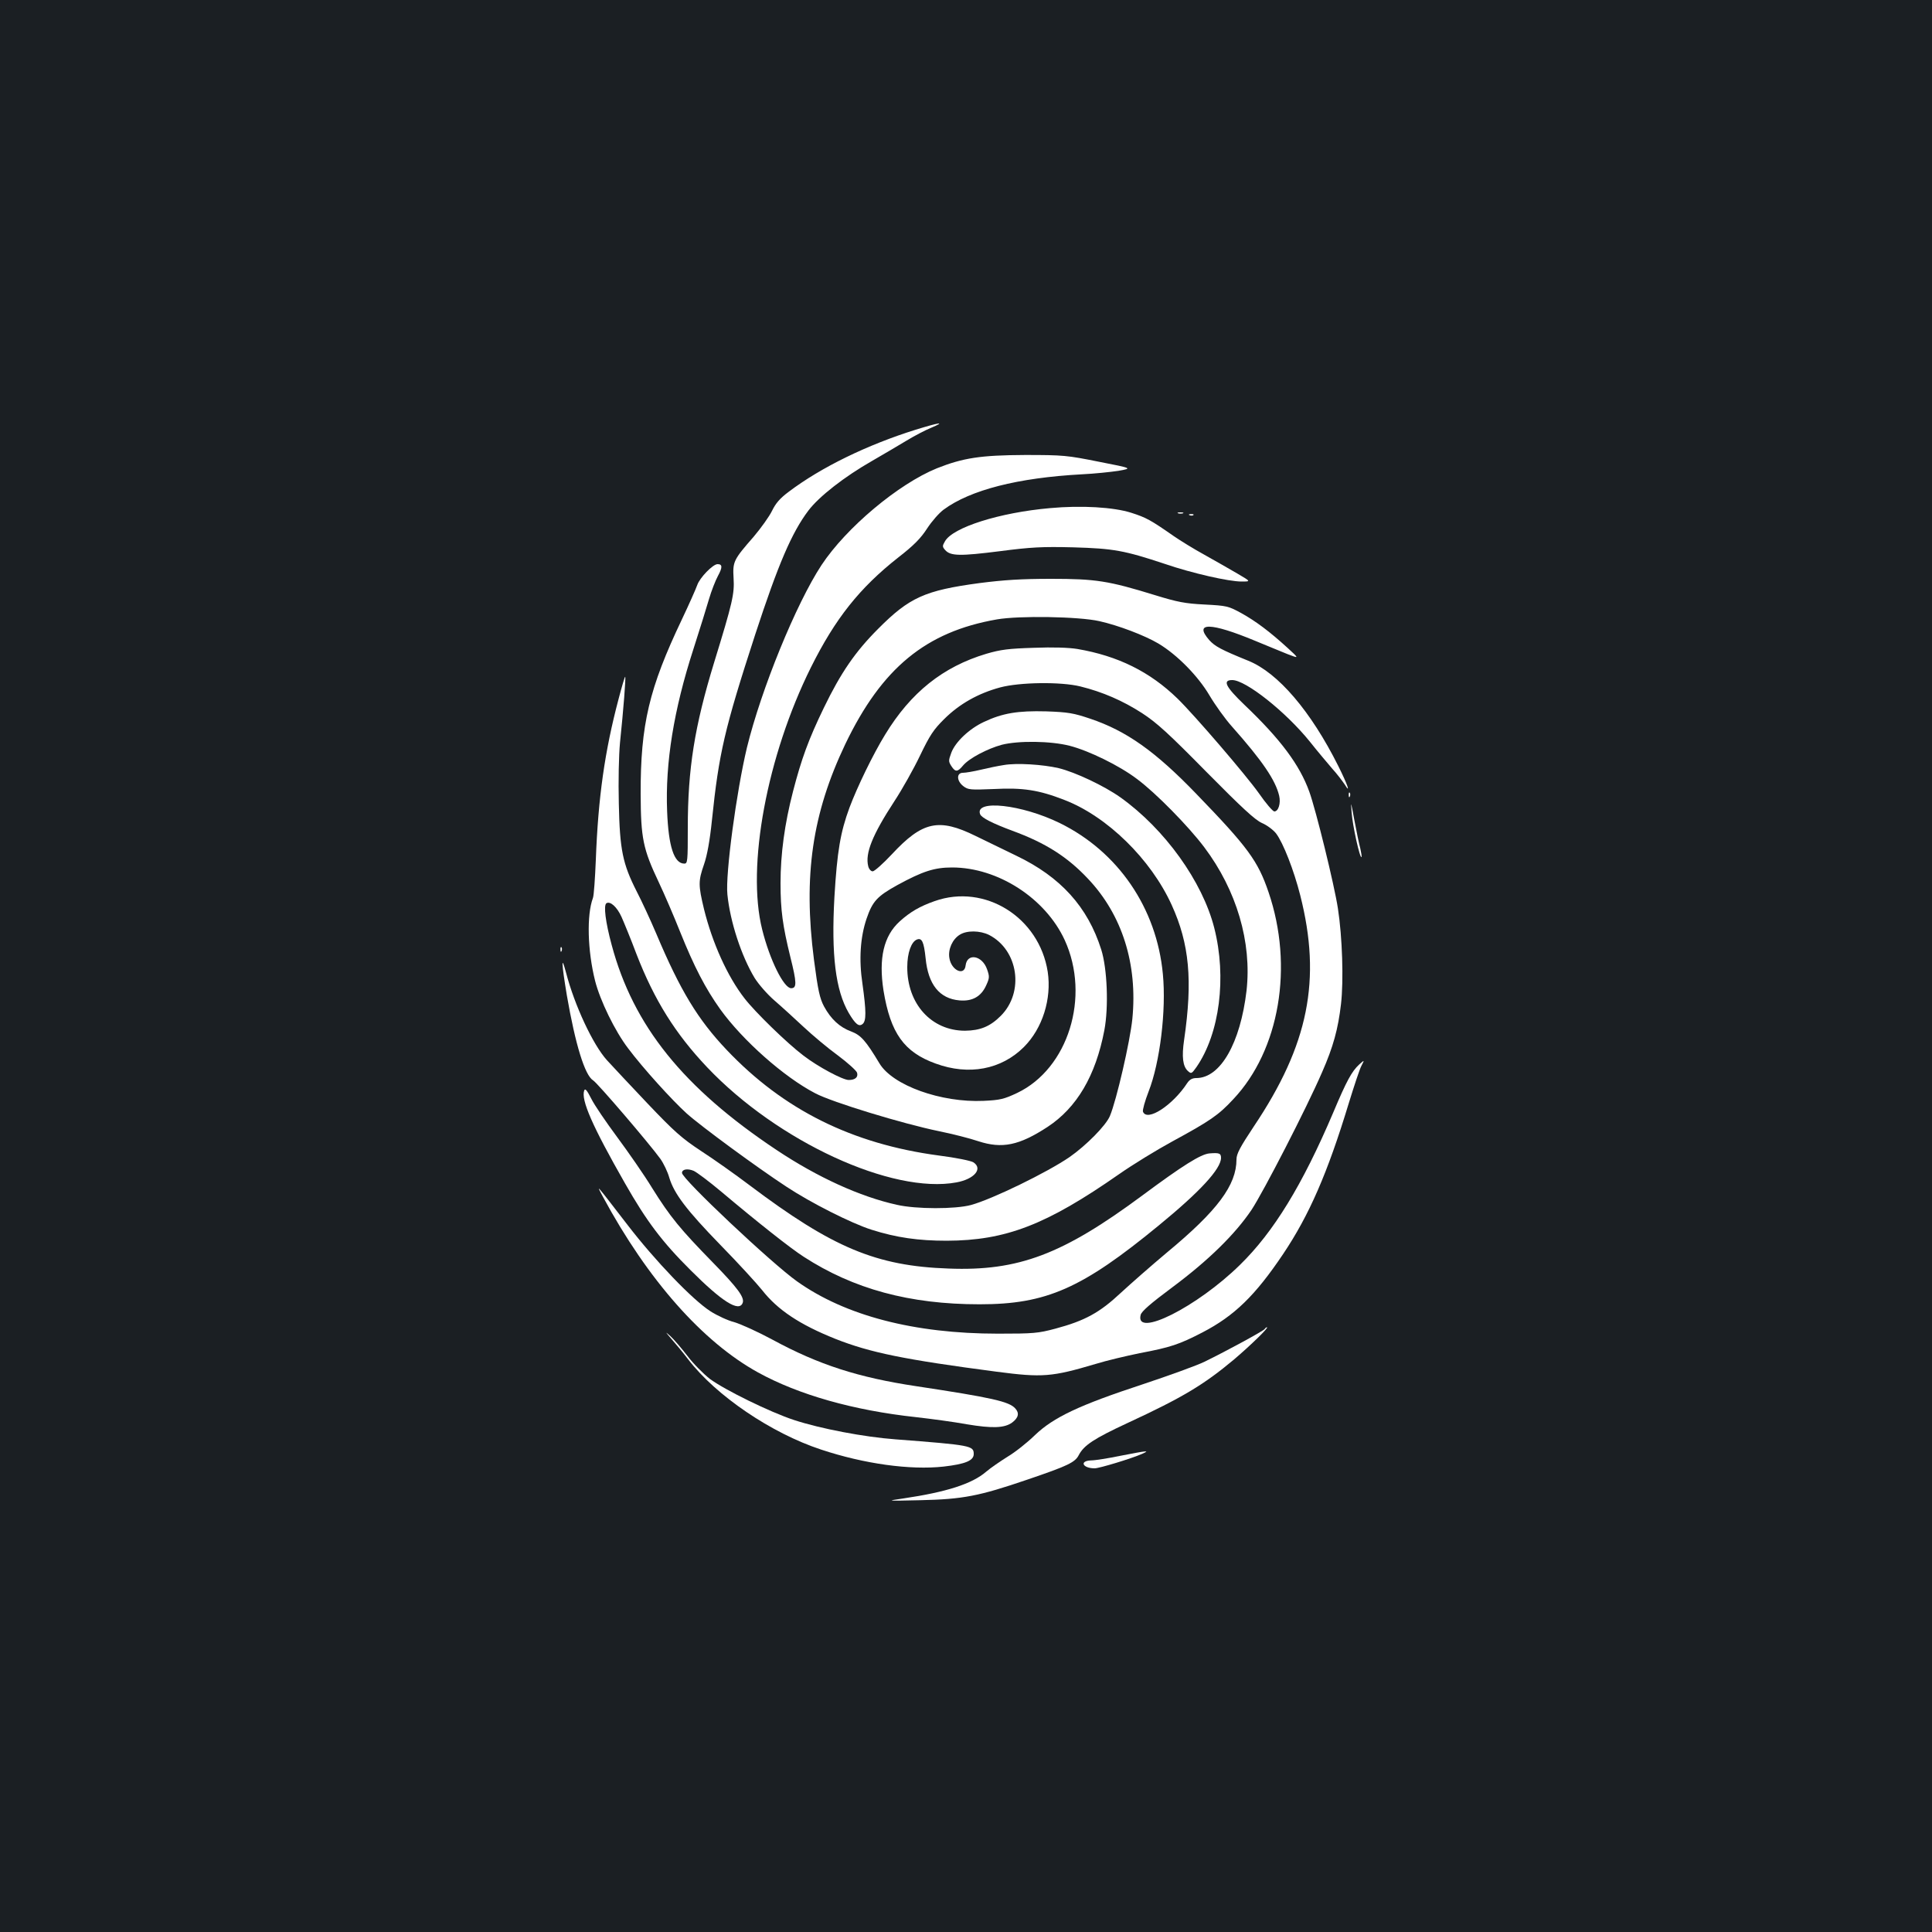 <?xml version="1.0" standalone="no"?>
<!DOCTYPE svg PUBLIC "-//W3C//DTD SVG 20010904//EN"
 "http://www.w3.org/TR/2001/REC-SVG-20010904/DTD/svg10.dtd">
<svg version="1.0" xmlns="http://www.w3.org/2000/svg"
 width="1000pt" height="1000pt" viewBox="0 0 1000 1000"
 preserveAspectRatio="xMidYMid meet">
<rect width="100%" height="100%" fill="#1b1f23"/>
<g transform="translate(0,1000) scale(0.1,-0.1)"
fill="#ffffff" stroke="none">
<path d="M4740 7776 c-250 -78 -489 -194 -657 -321 -46 -34 -68 -60 -87 -99
-14 -29 -57 -89 -95 -134 -105 -120 -109 -129 -104 -215 5 -81 -5 -125 -101
-437 -101 -330 -136 -549 -136 -855 0 -173 -1 -185 -18 -185 -53 0 -82 89 -89
271 -10 250 34 524 136 839 33 102 69 219 81 260 12 41 33 95 46 119 24 44 24
61 -2 61 -24 0 -92 -70 -105 -108 -7 -20 -43 -101 -80 -179 -169 -355 -214
-543 -213 -903 1 -229 12 -284 94 -457 28 -59 78 -175 111 -258 72 -179 130
-291 207 -399 116 -161 330 -351 492 -435 87 -46 451 -157 640 -196 69 -14
160 -37 204 -52 123 -40 211 -22 358 74 152 100 249 265 294 500 23 121 15
320 -16 418 -70 221 -210 376 -440 486 -58 28 -152 74 -210 102 -191 94 -275
76 -434 -95 -45 -48 -90 -88 -99 -88 -9 0 -19 11 -23 26 -17 67 21 162 136
338 40 61 99 166 132 235 51 106 70 135 127 191 77 76 173 131 288 162 101 27
314 30 415 5 114 -28 220 -74 319 -138 77 -50 138 -106 334 -305 184 -186 251
-248 287 -264 26 -11 59 -36 73 -54 37 -49 92 -190 125 -320 111 -437 43 -774
-240 -1196 -71 -107 -90 -142 -90 -171 0 -133 -98 -265 -360 -482 -80 -67
-187 -161 -239 -209 -109 -102 -185 -144 -338 -185 -90 -24 -113 -26 -298 -26
-433 0 -790 93 -1040 271 -131 93 -595 530 -595 561 0 19 28 24 60 11 16 -7
80 -55 142 -107 196 -165 361 -295 428 -338 258 -167 548 -246 910 -246 346 0
530 81 930 410 211 173 320 291 320 348 0 24 -10 27 -60 23 -45 -4 -139 -63
-345 -216 -414 -307 -643 -394 -1005 -380 -375 13 -601 108 -1030 431 -74 56
-187 136 -252 178 -100 66 -139 101 -276 245 -87 92 -182 193 -211 225 -72 80
-167 283 -211 452 -26 98 -24 52 4 -117 44 -254 93 -414 136 -440 22 -13 290
-326 348 -406 17 -24 38 -68 46 -97 25 -83 88 -167 266 -350 91 -93 187 -198
215 -233 80 -102 194 -178 379 -252 180 -71 355 -107 835 -170 237 -31 285
-27 511 40 58 18 161 42 229 56 159 30 204 45 324 107 166 86 274 191 419 407
134 200 229 417 339 779 28 91 57 179 66 195 16 31 16 31 -12 6 -38 -35 -65
-84 -134 -248 -160 -376 -309 -619 -483 -789 -222 -218 -545 -380 -514 -259 4
18 51 59 164 143 188 140 325 275 410 401 63 96 285 527 365 712 58 132 83
224 98 353 14 121 7 346 -16 495 -19 124 -114 510 -148 604 -50 139 -149 272
-336 450 -97 93 -115 128 -63 128 70 0 277 -164 402 -319 41 -52 94 -114 116
-140 23 -25 51 -62 64 -81 33 -54 15 -1 -33 95 -142 284 -312 483 -466 545
-140 57 -172 74 -202 107 -82 94 7 92 238 -4 59 -25 135 -55 168 -69 60 -23
60 -23 0 32 -92 84 -165 139 -241 181 -66 36 -74 38 -189 44 -101 5 -141 13
-255 48 -243 75 -308 85 -540 85 -155 0 -245 -6 -370 -22 -283 -38 -363 -74
-525 -237 -118 -118 -193 -227 -281 -409 -79 -163 -116 -265 -159 -431 -44
-169 -65 -326 -65 -476 0 -140 11 -220 51 -383 33 -132 34 -161 4 -161 -38 0
-111 147 -150 304 -82 327 25 899 252 1356 126 253 252 412 453 570 81 63 116
99 149 150 24 37 62 80 85 97 138 102 384 165 716 183 64 3 149 12 189 18 73
13 73 13 -101 47 -165 33 -183 35 -383 35 -229 -1 -320 -15 -456 -69 -199 -81
-469 -307 -597 -501 -131 -199 -312 -642 -386 -945 -54 -226 -112 -655 -101
-760 14 -140 72 -318 141 -432 20 -32 65 -84 102 -116 36 -31 104 -93 151
-137 47 -44 127 -111 178 -148 51 -38 95 -78 99 -89 7 -23 -9 -38 -43 -38 -31
0 -160 69 -234 126 -86 65 -251 226 -305 296 -89 114 -167 288 -210 462 -30
125 -30 146 0 232 16 46 30 122 41 229 36 347 65 472 224 961 119 364 189 527
275 641 55 73 187 176 331 258 55 32 134 78 175 103 41 25 100 56 130 68 78
33 43 28 -80 -10z m950 -991 c99 -22 235 -74 306 -116 97 -58 205 -168 264
-268 29 -49 81 -122 117 -162 157 -177 225 -277 244 -358 9 -39 -4 -81 -25
-81 -8 0 -44 42 -80 94 -69 97 -333 404 -421 490 -143 139 -308 221 -519 257
-43 7 -126 10 -225 6 -130 -4 -171 -9 -246 -31 -224 -67 -391 -200 -524 -419
-62 -101 -144 -270 -184 -377 -47 -127 -64 -227 -78 -462 -17 -301 6 -484 74
-601 35 -59 53 -73 72 -57 19 16 19 65 -1 208 -19 126 -11 241 21 336 31 91
55 117 160 175 132 72 192 91 283 91 237 0 483 -159 583 -376 134 -293 18
-665 -246 -791 -68 -32 -88 -37 -174 -41 -220 -10 -471 80 -539 194 -71 118
-96 146 -146 165 -60 22 -105 64 -141 130 -22 42 -31 81 -52 242 -56 434 -9
756 162 1115 189 394 417 582 785 646 114 20 424 15 530 -9z"/>
<path d="M4838 5336 c-77 -27 -127 -56 -181 -105 -83 -75 -110 -191 -84 -358
36 -220 106 -319 270 -378 172 -63 340 -31 457 86 96 96 144 249 123 389 -44
282 -325 458 -585 366z m281 -175 c152 -78 184 -296 61 -419 -55 -55 -106 -76
-185 -77 -174 0 -300 139 -299 330 0 73 21 131 50 142 26 10 36 -12 45 -97 13
-136 72 -209 175 -218 67 -6 113 20 139 79 17 37 17 45 4 82 -25 72 -103 86
-111 20 -6 -57 -74 -26 -84 38 -8 45 16 98 54 121 36 23 104 22 151 -1z"/>
<path d="M5435 7370 c-262 -23 -504 -100 -544 -172 -14 -24 -14 -28 2 -46 28
-30 76 -31 282 -5 161 21 219 24 380 20 209 -6 264 -16 475 -86 140 -48 330
-91 396 -91 49 0 49 0 -21 41 -39 23 -115 66 -170 97 -55 30 -126 74 -158 96
-122 85 -144 97 -222 122 -91 29 -258 39 -420 24z"/>
<path d="M6098 7343 c6 -2 18 -2 25 0 6 3 1 5 -13 5 -14 0 -19 -2 -12 -5z"/>
<path d="M6158 7333 c7 -3 16 -2 19 1 4 3 -2 6 -13 5 -11 0 -14 -3 -6 -6z"/>
<path d="M3202 6383 c-72 -271 -106 -511 -118 -833 -4 -96 -10 -185 -15 -198
-33 -88 -28 -272 11 -428 26 -103 103 -261 171 -350 77 -103 228 -269 303
-337 76 -68 365 -280 516 -379 127 -84 337 -190 441 -223 129 -41 243 -57 389
-57 306 1 516 82 893 345 70 49 194 125 275 169 195 106 239 136 315 218 240
254 314 688 183 1072 -55 162 -107 233 -374 509 -213 221 -362 326 -549 389
-86 29 -114 34 -228 38 -146 4 -226 -9 -323 -55 -75 -35 -147 -103 -168 -159
-15 -41 -15 -45 0 -69 21 -32 32 -32 61 3 31 37 126 87 200 107 86 22 253 20
351 -5 98 -25 257 -102 349 -172 96 -71 266 -244 348 -353 168 -223 247 -492
219 -743 -32 -271 -135 -452 -260 -452 -21 0 -35 -8 -47 -26 -75 -115 -208
-202 -229 -148 -3 8 10 55 29 104 59 150 92 421 74 608 -32 342 -232 634 -534
782 -196 96 -441 123 -412 46 7 -19 65 -48 167 -86 172 -63 285 -135 392 -249
176 -186 257 -441 229 -725 -12 -117 -82 -421 -116 -502 -20 -49 -123 -153
-209 -213 -115 -79 -400 -218 -510 -248 -81 -22 -284 -22 -384 1 -190 42 -410
142 -623 284 -482 321 -741 642 -853 1061 -32 118 -43 206 -27 216 20 12 55
-20 78 -71 12 -27 48 -114 78 -194 92 -237 201 -411 365 -584 365 -385 958
-658 1291 -596 92 17 138 71 87 104 -13 8 -91 24 -178 35 -450 60 -805 237
-1099 547 -149 157 -240 307 -364 601 -31 73 -77 172 -102 220 -72 142 -87
214 -92 453 -3 120 0 251 6 315 18 173 31 338 27 342 -2 2 -17 -49 -34 -114z"/>
<path d="M5195 6040 c-27 -4 -81 -15 -118 -24 -38 -9 -79 -16 -93 -16 -34 0
-33 -42 2 -69 25 -19 35 -20 158 -15 150 8 233 -5 364 -56 222 -85 449 -307
557 -545 91 -200 109 -389 64 -697 -13 -88 -7 -138 20 -162 17 -15 19 -14 44
21 120 174 157 464 92 720 -61 240 -256 512 -486 676 -83 59 -233 130 -319
151 -81 19 -219 28 -285 16z"/>
<path d="M6981 5884 c0 -11 3 -14 6 -6 3 7 2 16 -1 19 -3 4 -6 -2 -5 -13z"/>
<path d="M6996 5795 c5 -70 43 -240 51 -231 2 2 -1 22 -6 44 -6 22 -20 88 -31
148 -18 97 -19 101 -14 39z"/>
<path d="M2901 5084 c0 -11 3 -14 6 -6 3 7 2 16 -1 19 -3 4 -6 -2 -5 -13z"/>
<path d="M3024 4356 c-18 -48 42 -185 211 -481 111 -195 192 -303 340 -450
162 -162 250 -218 269 -169 11 28 -26 78 -154 209 -169 173 -221 236 -314 385
-42 69 -125 188 -182 265 -57 77 -118 166 -134 199 -22 43 -31 54 -36 42z"/>
<path d="M3121 3805 c232 -430 516 -751 803 -909 209 -115 493 -196 816 -231
80 -9 199 -25 264 -37 132 -22 195 -20 235 9 33 25 38 49 16 73 -32 36 -122
56 -512 115 -300 45 -505 111 -743 240 -74 40 -164 81 -198 91 -35 9 -91 35
-125 57 -92 59 -286 261 -429 447 -169 219 -164 214 -127 145z"/>
<path d="M6546 3121 c-7 -10 -196 -113 -311 -169 -38 -19 -182 -71 -320 -117
-329 -108 -462 -171 -558 -263 -40 -39 -103 -89 -142 -112 -38 -24 -88 -58
-110 -77 -74 -64 -207 -106 -430 -139 -90 -13 -90 -13 90 -9 219 5 302 21 551
106 212 72 249 90 268 128 27 51 79 85 251 165 287 133 395 198 553 330 88 75
181 166 170 166 -4 0 -9 -4 -12 -9z"/>
<path d="M3475 3070 c22 -25 62 -73 87 -106 144 -188 430 -382 688 -467 223
-74 461 -107 634 -88 113 13 156 31 156 65 0 43 -13 46 -405 76 -162 12 -388
55 -525 100 -125 41 -359 156 -436 213 -33 26 -86 79 -116 119 -31 40 -71 87
-89 103 -28 25 -26 22 6 -15z"/>
<path d="M5800 2465 c-63 -13 -132 -24 -152 -24 -63 -2 -45 -41 18 -41 24 0
189 50 246 75 43 19 27 17 -112 -10z"/>
</g>
</svg>
